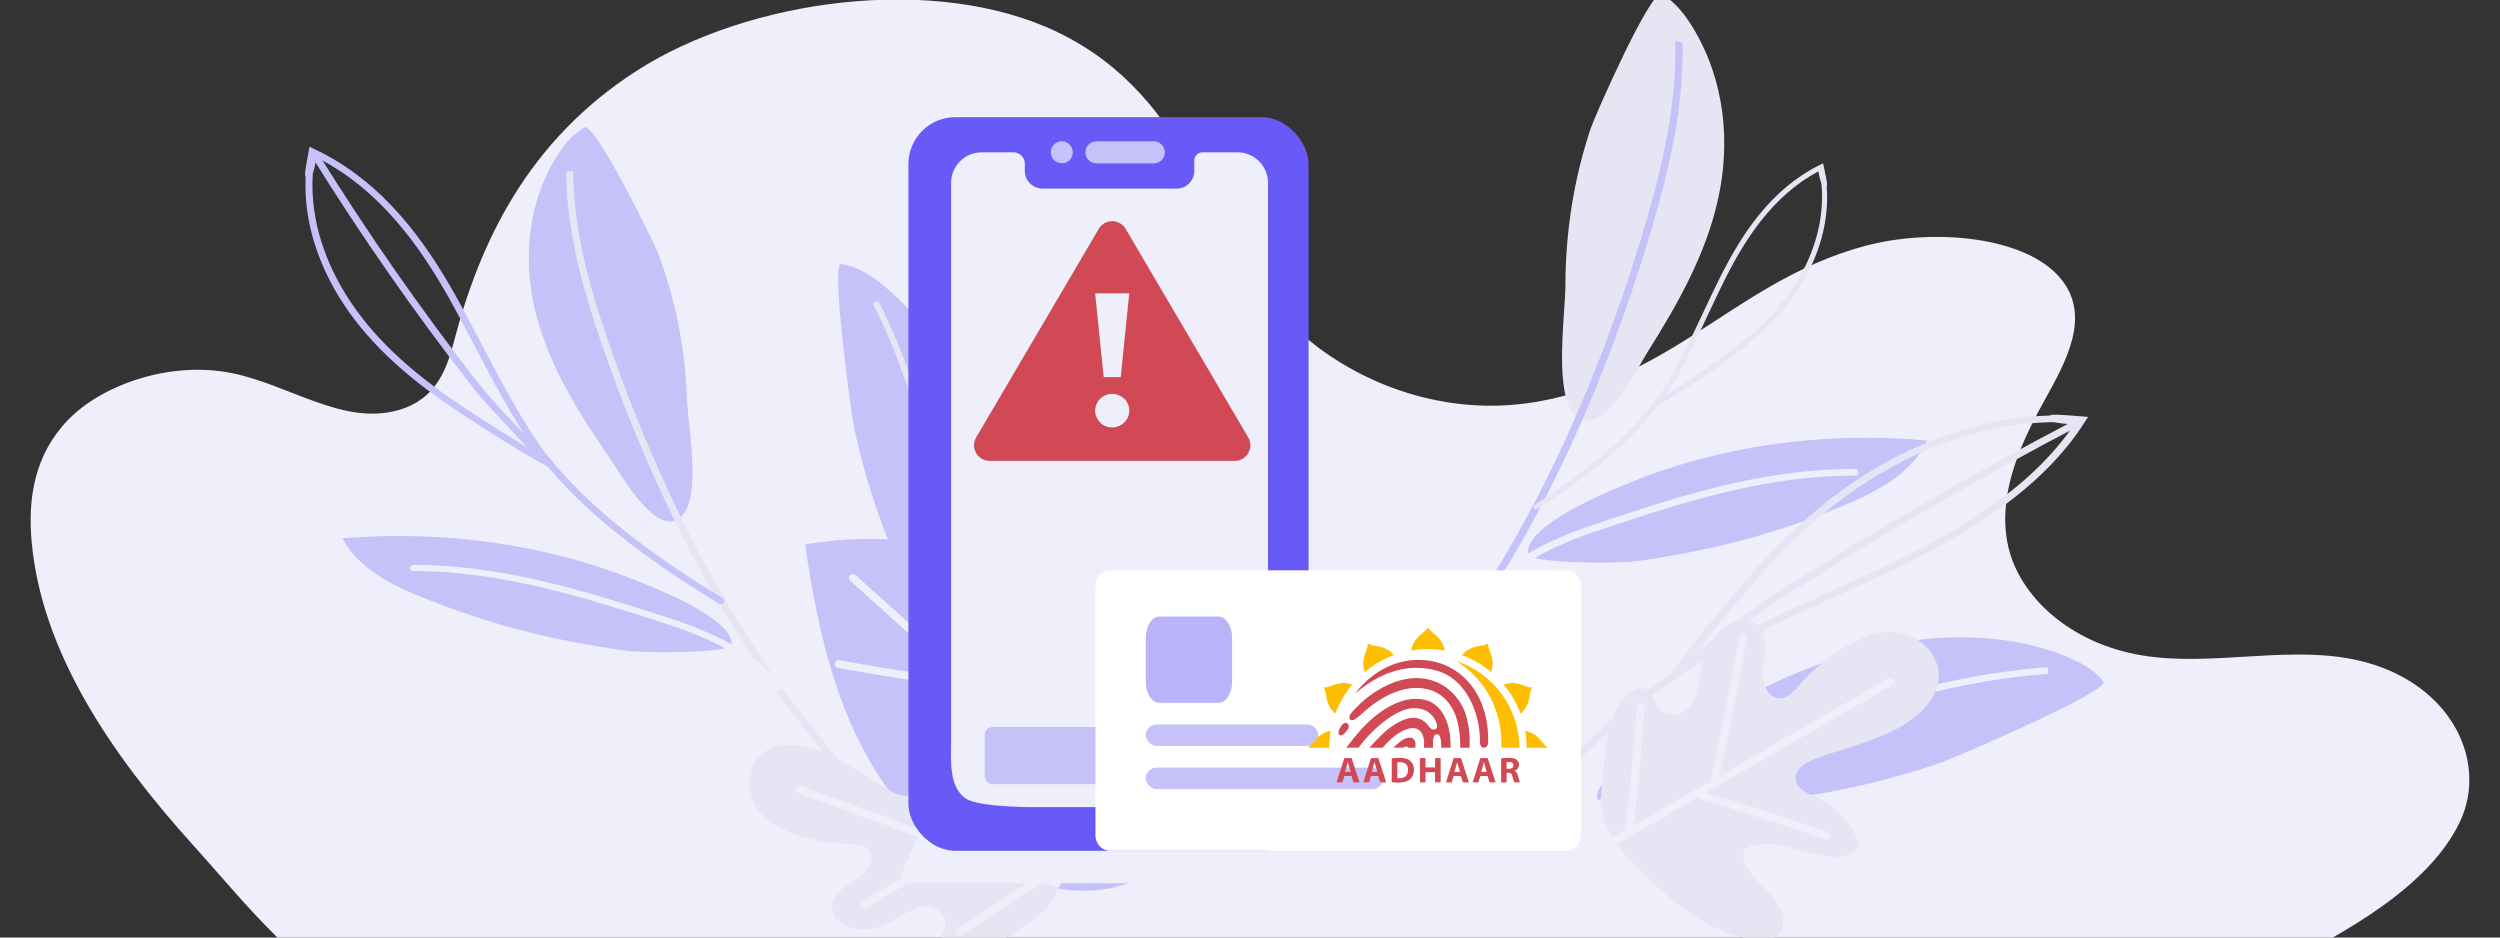 <svg width="320" height="120" viewBox="0 0 320 120" fill="none" xmlns="http://www.w3.org/2000/svg">
<rect x="0" y="0" width="320" height="120" fill="#333333" stroke="none"/>
<g clip-path="url(#clip0)">
<path d="M285.411 126.675C280.239 129.079 91.197 128.831 67.804 128.831C58.116 128.831 49.388 130.646 42.609 125.966C35.541 121.085 30.007 114.026 24.792 108.262C14.02 96.355 5.321 83.319 4.052 69.359C3.567 64.006 4.299 58.369 8.644 53.816C12.989 49.263 21.745 46.172 29.613 47.745C37.095 49.241 43.921 54.547 51.071 52.472C55.882 51.075 57.213 47.126 58.097 43.743C61.406 31.066 67.49 18.044 81.552 9.022C95.618 0.002 119.534 -3.513 135.402 4.134C144.154 8.353 149.107 15.099 152.786 21.777C156.466 28.455 159.29 35.442 165.194 41.402C171.098 47.361 181 52.258 191.872 51.914C201.417 51.611 209.574 47.445 216.415 43.096C223.256 38.744 229.811 33.878 238.643 31.5C247.476 29.118 259.498 30.257 263.881 35.792C267.694 40.609 264.394 46.389 261.566 51.484C258.276 57.415 255.652 63.734 257.059 69.972C258.467 76.21 264.803 82.34 274.182 83.891C282.758 85.31 292.033 82.773 300.575 84.272C313.258 86.499 318.758 97.114 314.827 105.279C310.895 113.444 300.394 119.465 289.832 124.551C289.832 124.551 289.832 124.551 289.827 124.551C288.139 125.368 286.708 126.071 285.411 126.675Z" fill="#EFEEFB"/>
<path d="M212.714 -0.751C214.432 0.265 215.675 1.87 216.671 3.505C220.867 10.395 221.487 18.405 219.912 25.495C218.342 32.586 214.751 38.914 210.935 44.987C209.365 47.492 204.402 57.404 201.16 52.542C198.997 49.298 200.368 39.971 200.375 36.482C200.386 29.589 201.477 22.83 203.592 16.48C204.099 14.949 211.36 -1.552 212.714 -0.751Z" fill="#E6E5F4"/>
<path d="M208.033 62.019C219.703 57.122 233.127 55.166 246.701 56.387C244.958 60.068 241.203 62.444 237.269 64.145C227.952 68.17 220.192 70.258 209.846 71.789C206.902 72.224 195.658 72.08 195.556 70.932C195.233 67.305 205.075 63.257 208.033 62.019Z" fill="#C6C2F9"/>
<path d="M171.377 99.733L170.676 99.098C175.572 94.435 180.189 89.203 184.396 83.552C188.373 78.211 192.1 72.34 195.469 66.105C198.633 60.255 201.576 53.913 204.216 47.256C206.729 40.916 208.983 34.305 210.917 27.606C212.454 22.276 214.243 15.205 214.429 7.755C214.449 6.932 214.45 6.102 214.43 5.29L215.351 5.389C215.369 6.215 215.372 7.057 215.35 7.893C215.165 15.43 213.359 22.558 211.81 27.93C209.87 34.649 207.608 41.284 205.083 47.642C202.433 54.326 199.476 60.694 196.304 66.568C192.918 72.832 189.175 78.731 185.176 84.099C180.946 89.78 176.302 95.039 171.377 99.733Z" fill="#C6C2F9"/>
<path d="M189.397 77.195C189.393 77.193 189.385 77.188 189.381 77.186C189.157 77.047 189.076 76.779 189.196 76.59C191.613 72.813 196.573 69.645 203.946 67.176C214.483 63.649 225.375 60.001 237.36 60.031C237.612 60.033 237.845 60.224 237.878 60.459C237.911 60.694 237.733 60.884 237.481 60.883C225.65 60.85 214.826 64.476 204.359 67.98C197.159 70.392 192.331 73.458 190.008 77.092C189.887 77.281 189.617 77.322 189.397 77.195Z" fill="#EFEEFB"/>
<path fill-rule="evenodd" clip-rule="evenodd" d="M196.331 65.074C196.361 65.111 196.394 65.14 196.432 65.162C196.546 65.227 196.683 65.234 196.785 65.164C202.113 61.671 208.013 57.411 212.248 51.906C212.257 51.901 212.266 51.897 212.275 51.893C212.285 51.889 212.294 51.884 212.303 51.88C215.078 50.267 217.581 48.551 220.117 46.786C225.333 43.157 228.814 39.582 231.071 35.535C232.604 32.783 234.191 28.671 233.818 23.836C233.922 23.675 233.847 23.181 233.453 21.351L233.358 20.903L232.956 21.102C226.53 24.277 222.861 30.234 220.381 35.073C219.572 36.679 218.789 38.347 218.03 39.963C216.493 43.24 214.905 46.622 213.016 49.691C208.805 56.03 202.235 60.816 196.366 64.663C196.23 64.752 196.215 64.935 196.331 65.074ZM220.97 35.389C223.344 30.762 226.815 25.099 232.767 21.928C232.827 22.506 233.046 23.227 233.149 23.536C233.591 28.358 232.008 32.473 230.484 35.211C228.27 39.191 224.837 42.712 219.682 46.295C217.564 47.773 215.462 49.213 213.213 50.587C213.332 50.419 213.448 50.245 213.563 50.074L213.581 50.046C215.488 46.949 217.084 43.552 218.628 40.264C219.384 38.652 220.165 36.987 220.97 35.389Z" fill="#E6E5F4"/>
<path d="M269.248 87.242C268.114 85.741 266.268 84.748 264.375 83.982C256.407 80.777 246.979 81.024 238.553 83.227C230.127 85.429 222.523 89.445 215.214 93.643C212.199 95.372 200.318 101.042 205.932 103.571C209.676 105.26 220.735 103.008 224.855 102.642C232.992 101.916 241.007 100.197 248.582 97.56C250.394 96.923 270.139 88.422 269.248 87.242Z" fill="#C6C2F9"/>
<path d="M262.107 85.41C261.135 85.479 260.139 85.563 259.15 85.671C250.249 86.625 241.771 89.05 235.37 91.06C227.367 93.569 219.456 96.374 211.857 99.392C203.871 102.563 196.244 105.986 189.195 109.567C188.35 109.997 187.517 110.426 186.684 110.866C187.262 110.895 187.841 110.93 188.42 110.965C188.848 110.742 189.27 110.52 189.704 110.303C196.724 106.742 204.323 103.329 212.274 100.173C219.849 97.165 227.737 94.369 235.712 91.865C242.06 89.875 250.469 87.464 259.271 86.521C260.243 86.417 261.221 86.328 262.182 86.264L262.107 85.41Z" fill="#EFEEFB"/>
<path fill-rule="evenodd" clip-rule="evenodd" d="M213.941 86.126C204.444 92.591 196.95 101.096 190.787 108.722C190.671 108.87 190.671 109.053 190.781 109.186C190.816 109.231 190.862 109.275 190.92 109.31C191.146 109.443 191.458 109.394 191.614 109.201C198.403 100.8 206.817 91.322 217.714 84.767C222.98 81.789 228.762 79.166 234.358 76.633C237.118 75.383 239.971 74.089 242.714 72.775C250.996 68.75 261.222 62.971 266.91 53.928L267.275 53.365L266.522 53.3C263.467 53.048 262.634 53.019 262.362 53.187C254.236 53.404 247.223 56.135 242.512 58.585C235.573 62.191 229.369 67.367 222.98 74.865C219.878 78.51 216.852 82.11 213.987 86.047C213.97 86.071 213.953 86.101 213.941 86.126ZM243.026 59.311C247.719 56.871 254.733 54.149 262.829 54.031C263.35 54.125 264.548 54.312 265.52 54.303C259.86 62.714 250.132 68.186 242.216 72.039C239.575 73.304 236.826 74.551 234.158 75.761L233.882 75.886L233.882 75.887C228.263 78.435 222.458 81.068 217.14 84.07C216.828 84.258 216.515 84.446 216.208 84.638C218.645 81.433 221.185 78.415 223.784 75.368C230.092 67.959 236.209 62.857 243.026 59.311Z" fill="#E6E5F4"/>
<path d="M214.637 85.183L215.256 85.854C216.807 84.807 218.792 83.311 220.893 81.72C223.381 79.843 225.95 77.897 227.837 76.697C233.995 72.761 240.337 68.898 246.697 65.209C253.057 61.524 259.602 57.914 266.159 54.476L265.638 53.75C259.07 57.193 252.507 60.808 246.136 64.502C239.764 68.197 233.404 72.069 227.235 76.01C225.32 77.235 222.733 79.191 220.227 81.078C218.144 82.663 216.165 84.155 214.637 85.183Z" fill="#E6E5F4"/>
<path d="M205.454 96.644C205.767 93.266 206.514 89.46 209.341 88.257C209.756 88.079 210.243 87.975 210.688 88.202C211.483 88.602 211.663 89.739 212.199 90.507C213.329 92.132 215.706 91.563 216.601 90.058C217.495 88.554 217.484 86.549 217.931 84.784C218.321 83.243 219.072 81.862 220.105 80.788C221.455 79.388 224.038 78.742 225.336 80.577C226.274 81.91 225.882 83.629 225.671 85.149C225.46 86.668 225.805 88.746 227.235 89.278C228.464 89.734 229.486 88.653 230.285 87.728C232.229 85.46 234.572 83.603 237.188 82.249C239.012 81.306 241.06 80.6 243.204 80.999C245.346 81.392 247.564 83.158 248.061 85.469C248.52 87.625 247.418 89.597 246.041 90.951C242.29 94.644 236.665 95.342 231.838 97.351C230.698 97.826 229.414 98.887 229.954 100.225C230.333 101.165 231.372 101.534 232.248 101.921C234.378 102.859 236.277 104.647 237.451 106.832C237.651 107.208 237.837 107.612 237.84 108.019C237.852 108.947 236.951 109.432 236.125 109.575C232.301 110.228 227.98 107.187 224.284 108.244C223.79 108.386 223.278 108.648 223.129 109.177C223.023 109.558 223.136 110.005 223.3 110.4C223.978 112.048 225.465 113.173 226.643 114.497C227.821 115.822 228.754 117.86 227.936 119.205C227.32 120.215 225.979 120.362 224.783 120.255C221.1 119.913 217.467 117.954 214.343 115.395C211.544 113.097 207.948 109.883 206.049 106.643C204.264 103.583 205.164 99.75 205.454 96.644Z" fill="#E6E5F4"/>
<path d="M242.042 87.211L202.412 110.092" stroke="#EFEEFB" stroke-linecap="round"/>
<path d="M223.109 81.561C222.046 87.691 220.839 93.774 219.49 99.803" stroke="#EFEEFB" stroke-linecap="round"/>
<path d="M210.02 90.503C209.652 95.733 209.165 100.937 208.567 106.109" stroke="#EFEEFB" stroke-linecap="round"/>
<path d="M217.786 101.803C223.109 103.434 228.42 105.154 233.713 106.966" stroke="#EFEEFB" stroke-linecap="round"/>
<path d="M74.81 16.313C73.185 17.24 72.032 18.719 71.124 20.228C67.294 26.566 66.946 33.954 68.688 40.506C70.428 47.054 74.1 52.909 77.976 58.533C79.574 60.851 84.678 70.016 87.657 65.545C89.641 62.561 88.02 53.95 87.906 50.727C87.679 44.361 86.412 38.124 84.166 32.257C83.628 30.839 76.095 15.58 74.81 16.313Z" fill="#C6C2F9"/>
<path d="M81.323 74.256C69.9 69.691 56.879 67.83 43.809 68.897C45.608 72.302 49.311 74.511 53.163 76.094C62.288 79.846 69.843 81.808 79.883 83.258C82.738 83.671 93.588 83.587 93.652 82.528C93.849 79.187 84.223 75.415 81.323 74.256Z" fill="#C6C2F9"/>
<path d="M117.917 109.21L118.576 108.629C113.699 104.306 109.075 99.461 104.835 94.225C100.824 89.279 97.045 83.847 93.588 78.08C90.349 72.669 87.305 66.803 84.545 60.65C81.918 54.789 79.529 48.681 77.448 42.493C75.795 37.57 73.844 31.037 73.425 24.159C73.381 23.399 73.352 22.634 73.345 21.884L72.462 21.97C72.468 22.733 72.495 23.509 72.544 24.281C72.963 31.235 74.928 37.824 76.596 42.785C78.683 48.993 81.076 55.124 83.715 61.005C86.484 67.183 89.542 73.071 92.795 78.506C96.263 84.302 100.067 89.758 104.094 94.731C108.357 99.987 113.008 104.861 117.917 109.21Z" fill="#E6E5F4"/>
<path d="M99.8 88.341C99.805 88.339 99.81 88.338 99.813 88.332C100.021 88.204 100.098 87.958 99.975 87.785C97.521 84.288 92.631 81.347 85.438 79.035C75.151 75.735 64.52 72.324 52.95 72.305C52.706 72.305 52.489 72.483 52.466 72.695C52.44 72.912 52.615 73.09 52.858 73.087C64.278 73.107 74.846 76.495 85.063 79.773C92.091 82.026 96.847 84.874 99.209 88.239C99.329 88.418 99.587 88.456 99.8 88.341Z" fill="#EFEEFB"/>
<path fill-rule="evenodd" clip-rule="evenodd" d="M70.113 59.73C76.196 67.001 84.521 72.647 92.02 77.274C92.163 77.364 92.354 77.356 92.495 77.272C92.546 77.243 92.594 77.207 92.632 77.16C92.782 76.978 92.755 76.737 92.562 76.618C84.299 71.521 75.035 65.181 68.945 56.81C66.207 52.759 63.86 48.291 61.596 43.973C60.482 41.842 59.325 39.638 58.138 37.52C54.502 31.137 49.176 23.268 40.181 19.053L39.618 18.785L39.507 19.379C39.052 21.782 38.968 22.437 39.122 22.646C38.828 29.012 41.202 34.435 43.438 38.068C46.729 43.409 51.687 48.137 59.041 52.945C62.612 55.278 66.141 57.556 70.035 59.697C70.062 59.71 70.088 59.72 70.113 59.73ZM44.231 37.639C42.006 34.025 39.638 28.6 40.032 22.25C40.16 21.839 40.431 20.893 40.479 20.128C48.823 24.334 53.862 31.815 57.344 37.923C58.45 39.896 59.527 41.945 60.576 43.943C60.649 44.082 60.722 44.221 60.795 44.359L60.805 44.378C63.079 48.71 65.427 53.183 68.193 57.269C68.369 57.508 68.544 57.747 68.725 57.984C65.563 56.164 62.605 54.251 59.615 52.297C52.355 47.55 47.467 42.89 44.231 37.639Z" fill="#C6C2F9"/>
<path d="M69.188 59.206L69.919 58.703C68.939 57.517 67.51 55.998 65.999 54.391C64.216 52.49 62.37 50.527 61.246 49.082C57.565 44.361 53.973 39.486 50.565 34.6C47.157 29.714 43.841 24.671 40.707 19.624L39.921 20.052C43.059 25.112 46.388 30.159 49.8 35.058C53.213 39.956 56.813 44.839 60.503 49.57C61.648 51.041 63.505 53.019 65.303 54.929C66.799 56.527 68.218 58.035 69.188 59.206Z" fill="#C6C2F9"/>
<path d="M143.386 56.812C148.521 50.917 156.154 47.291 163.988 44.432C169.322 57.727 165.792 72.362 155.333 80.342C153.508 81.731 151.444 82.952 149.002 83.39C142.31 84.583 138.765 80.067 138.115 74.713C137.281 67.897 139.098 61.739 143.386 56.812Z" fill="#E6E5F4"/>
<path d="M161.907 49.329L138.817 89.321" stroke="#EFEEFB" stroke-linecap="round"/>
<path d="M153.914 49.71C154.04 53.201 154.21 56.698 154.426 60.2" stroke="#EFEEFB" stroke-linecap="round"/>
<path d="M151.425 68.083C155.651 67.17 159.758 65.943 163.692 64.411" stroke="#EFEEFB" stroke-linecap="round"/>
<path d="M107.663 33.793C109.347 33.972 110.969 34.937 112.437 36.042C118.604 40.704 122.784 48.091 124.99 55.613C127.197 63.135 127.624 70.863 127.773 78.448C127.837 81.576 128.97 93.371 124.417 90.212C121.378 88.106 117.989 78.53 116.361 75.182C113.149 68.568 110.76 61.587 109.283 54.52C108.935 52.827 106.339 33.653 107.663 33.793Z" fill="#C6C2F9"/>
<path d="M112.388 38.454C112.785 39.236 113.182 40.043 113.557 40.856C116.947 48.165 119.006 55.83 120.423 61.7C122.197 69.038 123.7 76.442 124.894 83.703C126.15 91.335 127.045 98.806 127.55 105.904C127.61 106.755 127.665 107.597 127.712 108.444C127.421 108.011 127.126 107.581 126.831 107.15C126.804 106.717 126.78 106.288 126.746 105.852C126.239 98.785 125.35 91.341 124.099 83.743C122.908 76.505 121.408 69.123 119.643 61.81C118.236 55.989 116.198 48.385 112.845 41.157C112.474 40.358 112.09 39.563 111.694 38.792L112.388 38.454Z" fill="#E6E5F4"/>
<path fill-rule="evenodd" clip-rule="evenodd" d="M134.162 75.946C133.576 86.27 130.489 95.995 127.462 104.285C127.401 104.443 127.26 104.527 127.107 104.504C127.056 104.498 127 104.483 126.947 104.454C126.739 104.342 126.633 104.078 126.709 103.868C130.044 94.737 133.456 83.851 133.461 72.406C133.317 66.962 132.661 61.286 132.021 55.794C131.706 53.085 131.381 50.284 131.123 47.559C130.39 39.303 130.108 28.735 134.448 20.154L134.713 19.612L135.112 20.163C136.722 22.403 137.132 23.032 137.128 23.32C140.727 29.689 141.871 36.367 142.165 41.137C142.6 48.161 141.482 55.347 138.66 63.752C137.285 67.835 135.91 71.839 134.201 75.874C134.19 75.899 134.176 75.926 134.162 75.946ZM141.365 41.076C141.071 36.324 139.92 29.651 136.258 23.349C135.944 22.991 135.244 22.154 134.801 21.399C130.935 29.665 131.223 39.707 131.92 47.601C132.168 50.225 132.481 52.924 132.784 55.544L132.815 55.814L132.815 55.815C133.454 61.331 134.114 67.029 134.262 72.524L134.262 72.525C134.262 72.853 134.262 73.181 134.256 73.507C135.6 70.141 136.75 66.782 137.897 63.364C140.688 55.063 141.789 47.979 141.365 41.076Z" fill="#C6C2F9"/>
<path d="M134.57 74.973L133.765 74.807C133.854 73.125 134.088 70.899 134.341 68.541C134.636 65.752 134.946 62.867 134.997 60.855C135.18 54.28 135.219 47.596 135.118 40.979C135.012 34.364 134.763 27.641 134.376 20.988L135.178 21.054C135.567 27.717 135.819 34.456 135.923 41.085C136.026 47.713 135.987 54.415 135.806 61.001C135.749 63.047 135.439 65.949 135.145 68.757C134.888 71.1 134.654 73.318 134.57 74.973Z" fill="#C6C2F9"/>
<path d="M114.018 101.504C107.44 92.756 104.696 81.247 103.061 69.688C122.819 66.253 141.833 75.347 149.716 91.993C151.088 94.896 152.159 98.078 152.048 101.55C151.734 111.06 144.518 114.601 136.997 113.932C127.425 113.085 119.516 108.81 114.018 101.504Z" fill="#C6C2F9"/>
<path d="M109.162 73.963L154.671 114.94" stroke="#EFEEFB" stroke-linecap="round"/>
<path d="M107.355 85.016C112.173 85.86 117.011 86.645 121.869 87.369" stroke="#EFEEFB" stroke-linecap="round"/>
<path d="M131.791 93.772C131.772 87.719 131.287 81.738 130.333 75.905" stroke="#EFEEFB" stroke-linecap="round"/>
<path d="M129.021 119.881C126.532 121.604 123.499 123.281 121.049 122.035C120.689 121.854 120.338 121.581 120.232 121.146C120.051 120.372 120.722 119.597 120.944 118.783C121.404 117.079 119.652 115.777 118.111 116.033C116.569 116.288 115.2 117.443 113.733 118.152C112.454 118.77 111.077 119.048 109.754 118.957C108.022 118.839 106.097 117.438 106.605 115.499C106.976 114.089 108.384 113.373 109.542 112.646C110.7 111.92 111.924 110.487 111.468 109.202C111.074 108.098 109.747 108.019 108.655 108.004C105.985 107.972 103.368 107.438 100.944 106.426C99.254 105.717 97.594 104.723 96.633 103.029C95.671 101.336 95.606 98.806 96.902 97.14C98.115 95.587 100.095 95.21 101.817 95.375C106.499 95.822 110.202 99.265 114.35 101.417C115.33 101.926 116.793 102.191 117.396 101.06C117.822 100.261 117.476 99.334 117.237 98.517C116.651 96.52 116.788 94.194 117.61 92.138C117.751 91.785 117.919 91.427 118.196 91.189C118.824 90.651 119.677 90.983 120.245 91.472C122.888 93.712 123.29 98.416 126.134 100.34C126.514 100.601 126.991 100.796 127.434 100.596C127.759 100.447 127.997 100.115 128.176 99.776C128.911 98.368 128.826 96.704 129.064 95.137C129.293 93.573 130.15 91.762 131.539 91.552C132.584 91.391 133.452 92.227 134.068 93.108C135.952 95.824 136.695 99.438 136.734 103.042C136.771 106.277 136.634 110.582 135.506 113.747C134.453 116.708 131.311 118.295 129.021 119.881Z" fill="#E6E5F4"/>
<path d="M102.393 101.088L135.259 113.051" stroke="#EFEEFB" stroke-linecap="round"/>
<path d="M110.617 115.783C112.595 114.618 114.569 113.444 116.547 112.279" stroke="#EFEEFB" stroke-linecap="round"/>
<path d="M119.09 110.532C120.146 109.984 121.197 109.435 122.253 108.888" stroke="#EFEEFB" stroke-linecap="round"/>
<path d="M122.832 119.262C126.172 117.047 129.536 114.883 132.93 112.774" stroke="#EFEEFB" stroke-linecap="round"/>
<path d="M127.754 110.031C125.56 106.033 123.415 102.002 121.314 97.936" stroke="#EFEEFB" stroke-linecap="round"/>
<path d="M117.582 106.751C117.739 106.383 118.102 106.144 118.502 106.144H201.057C201.458 106.144 201.82 106.383 201.977 106.751L204.068 111.656C204.349 112.316 203.865 113.048 203.148 113.048H116.412C115.695 113.048 115.211 112.316 115.492 111.656L117.582 106.751Z" fill="#EFEEFB"/>
<rect x="116.277" y="15" width="51.221" height="93.905" rx="6" fill="#675AF6"/>
<path d="M158.41 19.5H153.913C153.337 19.5 152.869 19.968 152.869 20.546V21.885C152.869 23.126 151.855 24.143 150.615 24.143H133.433C132.193 24.143 131.179 23.127 131.179 21.885V20.959C131.179 20.153 130.527 19.5 129.722 19.5H125.638C123.488 19.5 121.745 21.246 121.745 23.4V94.852C121.745 97.32 121.411 100.672 123.593 102.198C125.373 103.443 133.461 103.316 133.461 103.316H158.41C160.56 103.316 162.303 101.57 162.303 99.416V23.4C162.303 21.246 160.56 19.5 158.41 19.5Z" fill="#EFEEFB"/>
<rect x="126.031" y="93.052" width="32.928" height="7.317" rx="1" fill="#C6C2F9"/>
<path d="M147.692 20.911H140.338C139.56 20.911 138.93 20.28 138.93 19.5C138.93 18.721 139.56 18.089 140.338 18.089H147.692C148.47 18.089 149.1 18.721 149.1 19.5C149.1 20.28 148.47 20.911 147.692 20.911Z" fill="#C6C2F9"/>
<path d="M135.128 20.674C134.12 20.009 134.364 18.386 135.633 18.116C136.497 17.938 137.318 18.608 137.318 19.499C137.318 20.155 136.867 20.742 136.184 20.884C136.094 20.901 135.415 20.868 135.128 20.674Z" fill="#C6C2F9"/>
<path d="M202.362 106.943C202.362 103.12 202.362 89.874 202.362 86.676V83.093V74.964C202.362 73.884 201.518 73.001 200.486 73.001H199.82C197.144 73.001 145.008 73.001 142.095 73.001C141.063 73.001 140.219 73.884 140.219 74.964V83.093C140.219 85.6 140.219 87.753 140.219 90.259V106.943C140.219 108.023 141.063 108.906 142.095 108.906H151.085H151.819C152.702 108.906 198.665 108.906 200.486 108.906C201.518 108.906 202.362 108.023 202.362 106.943Z" fill="white"/>
<rect x="146.66" y="92.728" width="22.095" height="2.762" rx="1.381" fill="#C6C2F9"/>
<rect x="146.66" y="98.251" width="30.381" height="2.762" rx="1.381" fill="#C6C2F9"/>
<path fill-rule="evenodd" clip-rule="evenodd" d="M167.375 95.707C167.649 95.57 167.857 95.333 168.062 95.081C168.313 94.773 168.558 94.482 168.862 94.232C169.226 93.933 169.713 93.647 170.326 93.556C170.206 94.255 170.142 94.973 170.141 95.707H167.375ZM169.438 88.003L169.438 88.003L169.438 88.003C169.745 88.021 170.042 87.92 170.346 87.805C170.717 87.664 171.075 87.534 171.463 87.469C171.93 87.392 172.499 87.389 173.077 87.62C172.16 88.719 171.425 89.975 170.92 91.342C170.434 90.957 170.155 90.465 169.989 90.024C169.85 89.656 169.784 89.28 169.721 88.889C169.669 88.567 169.607 88.259 169.438 88.003ZM175.075 82.363L175.075 82.363V82.363C175.331 82.532 175.64 82.594 175.961 82.646C176.352 82.709 176.728 82.776 177.096 82.914C177.539 83.081 178.033 83.362 178.418 83.852C177.05 84.355 175.793 85.089 174.693 86.005C174.461 85.426 174.465 84.857 174.542 84.389C174.606 84.001 174.736 83.642 174.877 83.272C174.993 82.967 175.094 82.67 175.075 82.363ZM182.776 80.299V80.299L182.776 80.299C182.913 80.574 183.149 80.781 183.402 80.986C183.709 81.237 184.001 81.483 184.25 81.787C184.551 82.153 184.839 82.645 184.927 83.263C184.228 83.143 183.509 83.08 182.776 83.08C182.042 83.08 181.324 83.143 180.624 83.263C180.713 82.645 181.001 82.153 181.302 81.787C181.551 81.483 181.843 81.237 182.15 80.986C182.403 80.781 182.639 80.574 182.776 80.299ZM190.476 82.363V82.363L190.476 82.363C190.458 82.669 190.559 82.967 190.675 83.272C190.815 83.642 190.945 84.001 191.01 84.389C191.087 84.857 191.09 85.426 190.858 86.005C189.759 85.089 188.502 84.355 187.133 83.852C187.519 83.362 188.013 83.081 188.456 82.914C188.824 82.775 189.2 82.709 189.591 82.645C189.912 82.594 190.22 82.532 190.476 82.363ZM196.113 88.002L196.113 88.003H196.114C195.944 88.259 195.883 88.567 195.831 88.889C195.768 89.28 195.701 89.656 195.563 90.024C195.397 90.465 195.118 90.957 194.632 91.342C194.127 89.974 193.392 88.718 192.474 87.62C193.053 87.389 193.621 87.392 194.089 87.469C194.476 87.534 194.835 87.663 195.206 87.804C195.509 87.92 195.807 88.021 196.113 88.002ZM195.225 93.556C195.838 93.647 196.325 93.933 196.69 94.232C196.994 94.481 197.239 94.773 197.49 95.081C197.695 95.333 197.902 95.57 198.177 95.707H195.41C195.41 94.973 195.346 94.255 195.225 93.556ZM186.448 84.633C191.098 86.17 194.458 90.545 194.478 95.707H192.177C192.329 91.198 190.362 87.128 186.448 84.633Z" fill="#FFBD00"/>
<path fill-rule="evenodd" clip-rule="evenodd" d="M186.914 95.706H188.11C188.167 94.406 188.056 92.866 187.636 91.522C187.553 91.256 187.458 90.999 187.35 90.753C187.096 90.172 186.753 89.645 186.345 89.159C185.891 88.619 185.35 88.134 184.74 87.751C184.561 87.638 184.374 87.534 184.182 87.44V87.44C183.99 87.346 183.793 87.263 183.589 87.191L183.588 87.19C181.26 86.363 178.905 86.951 176.929 88.026C176.544 88.236 176.173 88.464 175.82 88.703C175.467 88.943 175.131 89.194 174.815 89.451H174.815L174.815 89.451C174.44 89.755 173.97 90.172 173.506 90.664C173.414 90.761 173.324 90.86 173.236 90.959C173.001 91.226 172.639 91.6 172.747 91.986C172.832 92.292 173.227 92.202 173.365 92.096C173.576 91.983 173.808 91.803 174.006 91.635C174.275 91.407 174.529 91.162 174.796 90.931C175.872 89.998 176.995 89.277 178.1 88.79C178.341 88.684 178.583 88.588 178.823 88.504C179.063 88.419 179.301 88.347 179.537 88.285L179.538 88.285C181.595 87.75 183.831 88.097 185.262 89.775C186.641 91.392 186.893 93.556 186.914 95.706ZM172.076 93.879C172.205 93.759 172.336 93.602 172.472 93.429C172.663 93.187 172.682 92.952 172.607 92.783C172.579 92.72 172.537 92.665 172.487 92.623C172.437 92.581 172.378 92.551 172.314 92.537C172.159 92.501 171.973 92.557 171.815 92.749C171.636 92.967 171.389 93.338 171.339 93.667C171.329 93.729 171.327 93.789 171.333 93.845C171.34 93.9 171.354 93.952 171.379 93.999L171.379 94L171.379 94C171.419 94.077 171.487 94.118 171.578 94.121C171.596 94.122 171.617 94.121 171.638 94.118C171.66 94.116 171.683 94.112 171.707 94.106V94.106L171.708 94.106C171.83 94.077 171.952 93.995 172.076 93.879ZM184.481 95.706H185.667C185.723 94.305 185.498 92.858 184.846 91.606C184.254 90.467 183.275 89.693 182.008 89.506C180.158 89.233 178.291 90.016 176.713 91.138C174.994 92.358 173.576 94.016 172.336 95.706L173.903 95.704C175.314 93.704 178.558 90.668 180.944 90.648C181.705 90.642 182.478 90.82 183.05 91.331C183.464 91.7 183.966 92.418 183.941 93.001C183.927 93.347 183.62 93.453 183.326 93.346C183.098 93.262 182.937 93.053 182.777 92.834C182.258 92.121 181.448 91.772 180.559 91.893C179.5 92.038 178.186 92.861 177.339 93.61C176.609 94.256 175.938 94.962 175.305 95.706H176.99C177.607 94.961 178.259 94.325 179.097 93.803C179.362 93.637 179.689 93.463 180.032 93.345C180.898 93.047 181.76 93.122 182.142 94.201C182.293 94.625 182.315 94.997 182.271 95.679L182.271 95.706H183.416L183.419 95.671C183.42 95.298 183.412 95.046 183.446 94.677C183.474 94.358 183.574 94.027 183.87 93.988C184.499 93.856 184.468 95.256 184.481 95.706ZM176.407 99.327H175.477L175.246 100.138H174.504L175.486 97.031H176.426L177.435 100.138H176.661L176.407 99.327ZM175.583 98.801H176.297C176.109 98.195 175.988 97.778 175.933 97.552H175.924L175.776 98.142L175.583 98.801ZM172.989 99.327H172.058L171.828 100.138H171.086L172.067 97.031H173.007L174.016 100.138H173.242L172.989 99.327ZM172.164 98.801H172.878C172.691 98.195 172.57 97.778 172.514 97.552H172.505L172.358 98.142L172.164 98.801ZM178.144 100.124V97.073C178.451 97.027 178.78 97.004 179.13 97.004C179.792 97.004 180.267 97.142 180.556 97.419C180.843 97.697 180.987 98.059 180.987 98.507C180.987 99.035 180.824 99.445 180.496 99.735C180.168 100.025 179.662 100.171 178.978 100.171C178.662 100.171 178.384 100.155 178.144 100.124ZM178.858 97.58V99.603C178.898 99.613 178.984 99.618 179.116 99.618C179.471 99.618 179.746 99.524 179.94 99.337C180.135 99.15 180.231 98.883 180.231 98.534C180.231 98.215 180.143 97.971 179.966 97.804C179.788 97.636 179.533 97.552 179.199 97.552C179.059 97.552 178.946 97.562 178.858 97.58ZM181.751 97.031H182.466V98.225H183.687V97.031H184.401V100.138H183.687V98.843H182.466V100.138H181.751V97.031ZM186.99 99.327H186.059L185.829 100.138H185.087L186.069 97.031H187.009L188.017 100.138H187.243L186.99 99.327ZM186.165 98.801H186.879C186.692 98.195 186.571 97.778 186.516 97.552H186.506L186.359 98.142L186.165 98.801ZM190.409 99.327H189.478L189.248 100.138H188.506L189.487 97.031H190.427L191.436 100.138H190.662L190.409 99.327ZM189.584 98.801H190.298C190.111 98.195 189.989 97.778 189.934 97.552H189.925L189.777 98.142L189.584 98.801ZM192.145 100.138V97.073C192.406 97.027 192.727 97.004 193.108 97.004C193.578 97.004 193.916 97.081 194.122 97.237C194.328 97.392 194.431 97.614 194.431 97.903C194.431 98.075 194.379 98.23 194.276 98.369C194.172 98.508 194.037 98.606 193.873 98.663V98.682C194.067 98.754 194.207 98.944 194.292 99.253C194.451 99.809 194.537 100.104 194.551 100.138H193.823C193.761 100.023 193.687 99.782 193.601 99.415C193.558 99.23 193.5 99.101 193.426 99.027C193.352 98.954 193.234 98.917 193.071 98.917H192.85V100.138H192.145ZM192.85 97.552V98.405H193.145C193.323 98.405 193.464 98.364 193.567 98.284C193.67 98.203 193.721 98.095 193.721 97.958C193.721 97.821 193.675 97.715 193.582 97.641C193.489 97.566 193.357 97.529 193.187 97.529C193.019 97.529 192.907 97.537 192.85 97.552ZM180.206 95.709L181.156 95.706C181.281 94.903 181.037 94.285 180.225 94.432C179.54 94.556 178.805 95.237 178.361 95.706L179.614 95.701C179.754 95.609 180.027 95.504 180.139 95.582C180.181 95.611 180.203 95.653 180.206 95.709ZM189.905 95.707L189.914 95.706H189.918C190.043 95.713 190.26 95.656 190.385 95.444C190.41 95.402 190.432 95.354 190.448 95.299C190.465 95.243 190.476 95.18 190.481 95.109H190.481L190.482 95.094C190.577 91.771 189.56 89.021 187.833 87.152C187.497 86.789 187.134 86.459 186.748 86.164C186.361 85.87 185.951 85.611 185.52 85.39V85.39L185.513 85.387L185.513 85.387C184.061 84.645 182.415 84.36 180.799 84.497C180.484 84.523 180.171 84.566 179.861 84.624C179.551 84.682 179.243 84.757 178.94 84.846L178.936 84.847C177.274 85.339 175.727 86.315 174.467 87.596C174.221 87.846 173.987 88.107 173.765 88.377C173.655 88.512 173.547 88.649 173.443 88.788C174.327 88.025 175.275 87.356 176.267 86.824C176.49 86.704 176.715 86.592 176.94 86.488C177.166 86.383 177.395 86.286 177.625 86.196L177.626 86.196L177.627 86.195C178.503 85.855 179.366 85.637 180.23 85.54C181.094 85.443 181.959 85.466 182.837 85.606C183.462 85.705 184.071 85.869 184.621 86.098C184.727 86.142 184.832 86.19 184.935 86.239C185.036 86.288 185.136 86.341 185.234 86.396H185.234L185.235 86.397V86.397C187.17 87.456 188.513 89.631 189.105 92.085C189.22 92.564 189.307 93.053 189.364 93.546C189.421 94.038 189.449 94.536 189.445 95.033V95.033L189.445 95.062C189.455 95.328 189.546 95.55 189.702 95.65C189.731 95.669 189.762 95.683 189.796 95.693H189.796C189.83 95.702 189.867 95.707 189.905 95.707Z" fill="#D04954"/>
<path d="M155.95 89.965H148.418C147.451 89.965 146.66 88.762 146.66 87.292V81.591C146.66 80.121 147.451 78.918 148.418 78.918H155.95C156.917 78.918 157.708 80.121 157.708 81.591V87.292C157.708 88.762 156.917 89.965 155.95 89.965Z" fill="#B9B3F9"/>
<path fill-rule="evenodd" clip-rule="evenodd" d="M140.638 29.301C141.411 27.986 143.313 27.986 144.086 29.301L159.769 55.979C160.553 57.313 159.591 58.993 158.045 58.993H126.679C125.132 58.993 124.171 57.313 124.955 55.979L140.638 29.301ZM144.545 52.549C144.545 52.852 144.489 53.135 144.377 53.4C144.265 53.665 144.108 53.892 143.907 54.081C143.705 54.27 143.47 54.421 143.201 54.535C142.933 54.648 142.649 54.705 142.35 54.705C142.052 54.705 141.772 54.652 141.511 54.546C141.25 54.44 141.022 54.289 140.828 54.092C140.634 53.896 140.477 53.669 140.358 53.411C140.238 53.154 140.179 52.874 140.179 52.572C140.179 52.285 140.234 52.008 140.346 51.744C140.458 51.479 140.611 51.248 140.805 51.052C141 50.855 141.231 50.7 141.5 50.587C141.768 50.473 142.052 50.416 142.35 50.416C142.649 50.416 142.933 50.473 143.201 50.587C143.47 50.7 143.705 50.851 143.907 51.04C144.108 51.229 144.265 51.456 144.377 51.721C144.489 51.986 144.545 52.262 144.545 52.549ZM140.179 37.55L141.27 48.272H143.453L144.545 37.55H140.179Z" fill="#D04954"/>
</g>
<defs>
<clipPath id="clip0">
<rect width="320" height="120" fill="white"/>
</clipPath>
</defs>
</svg>
